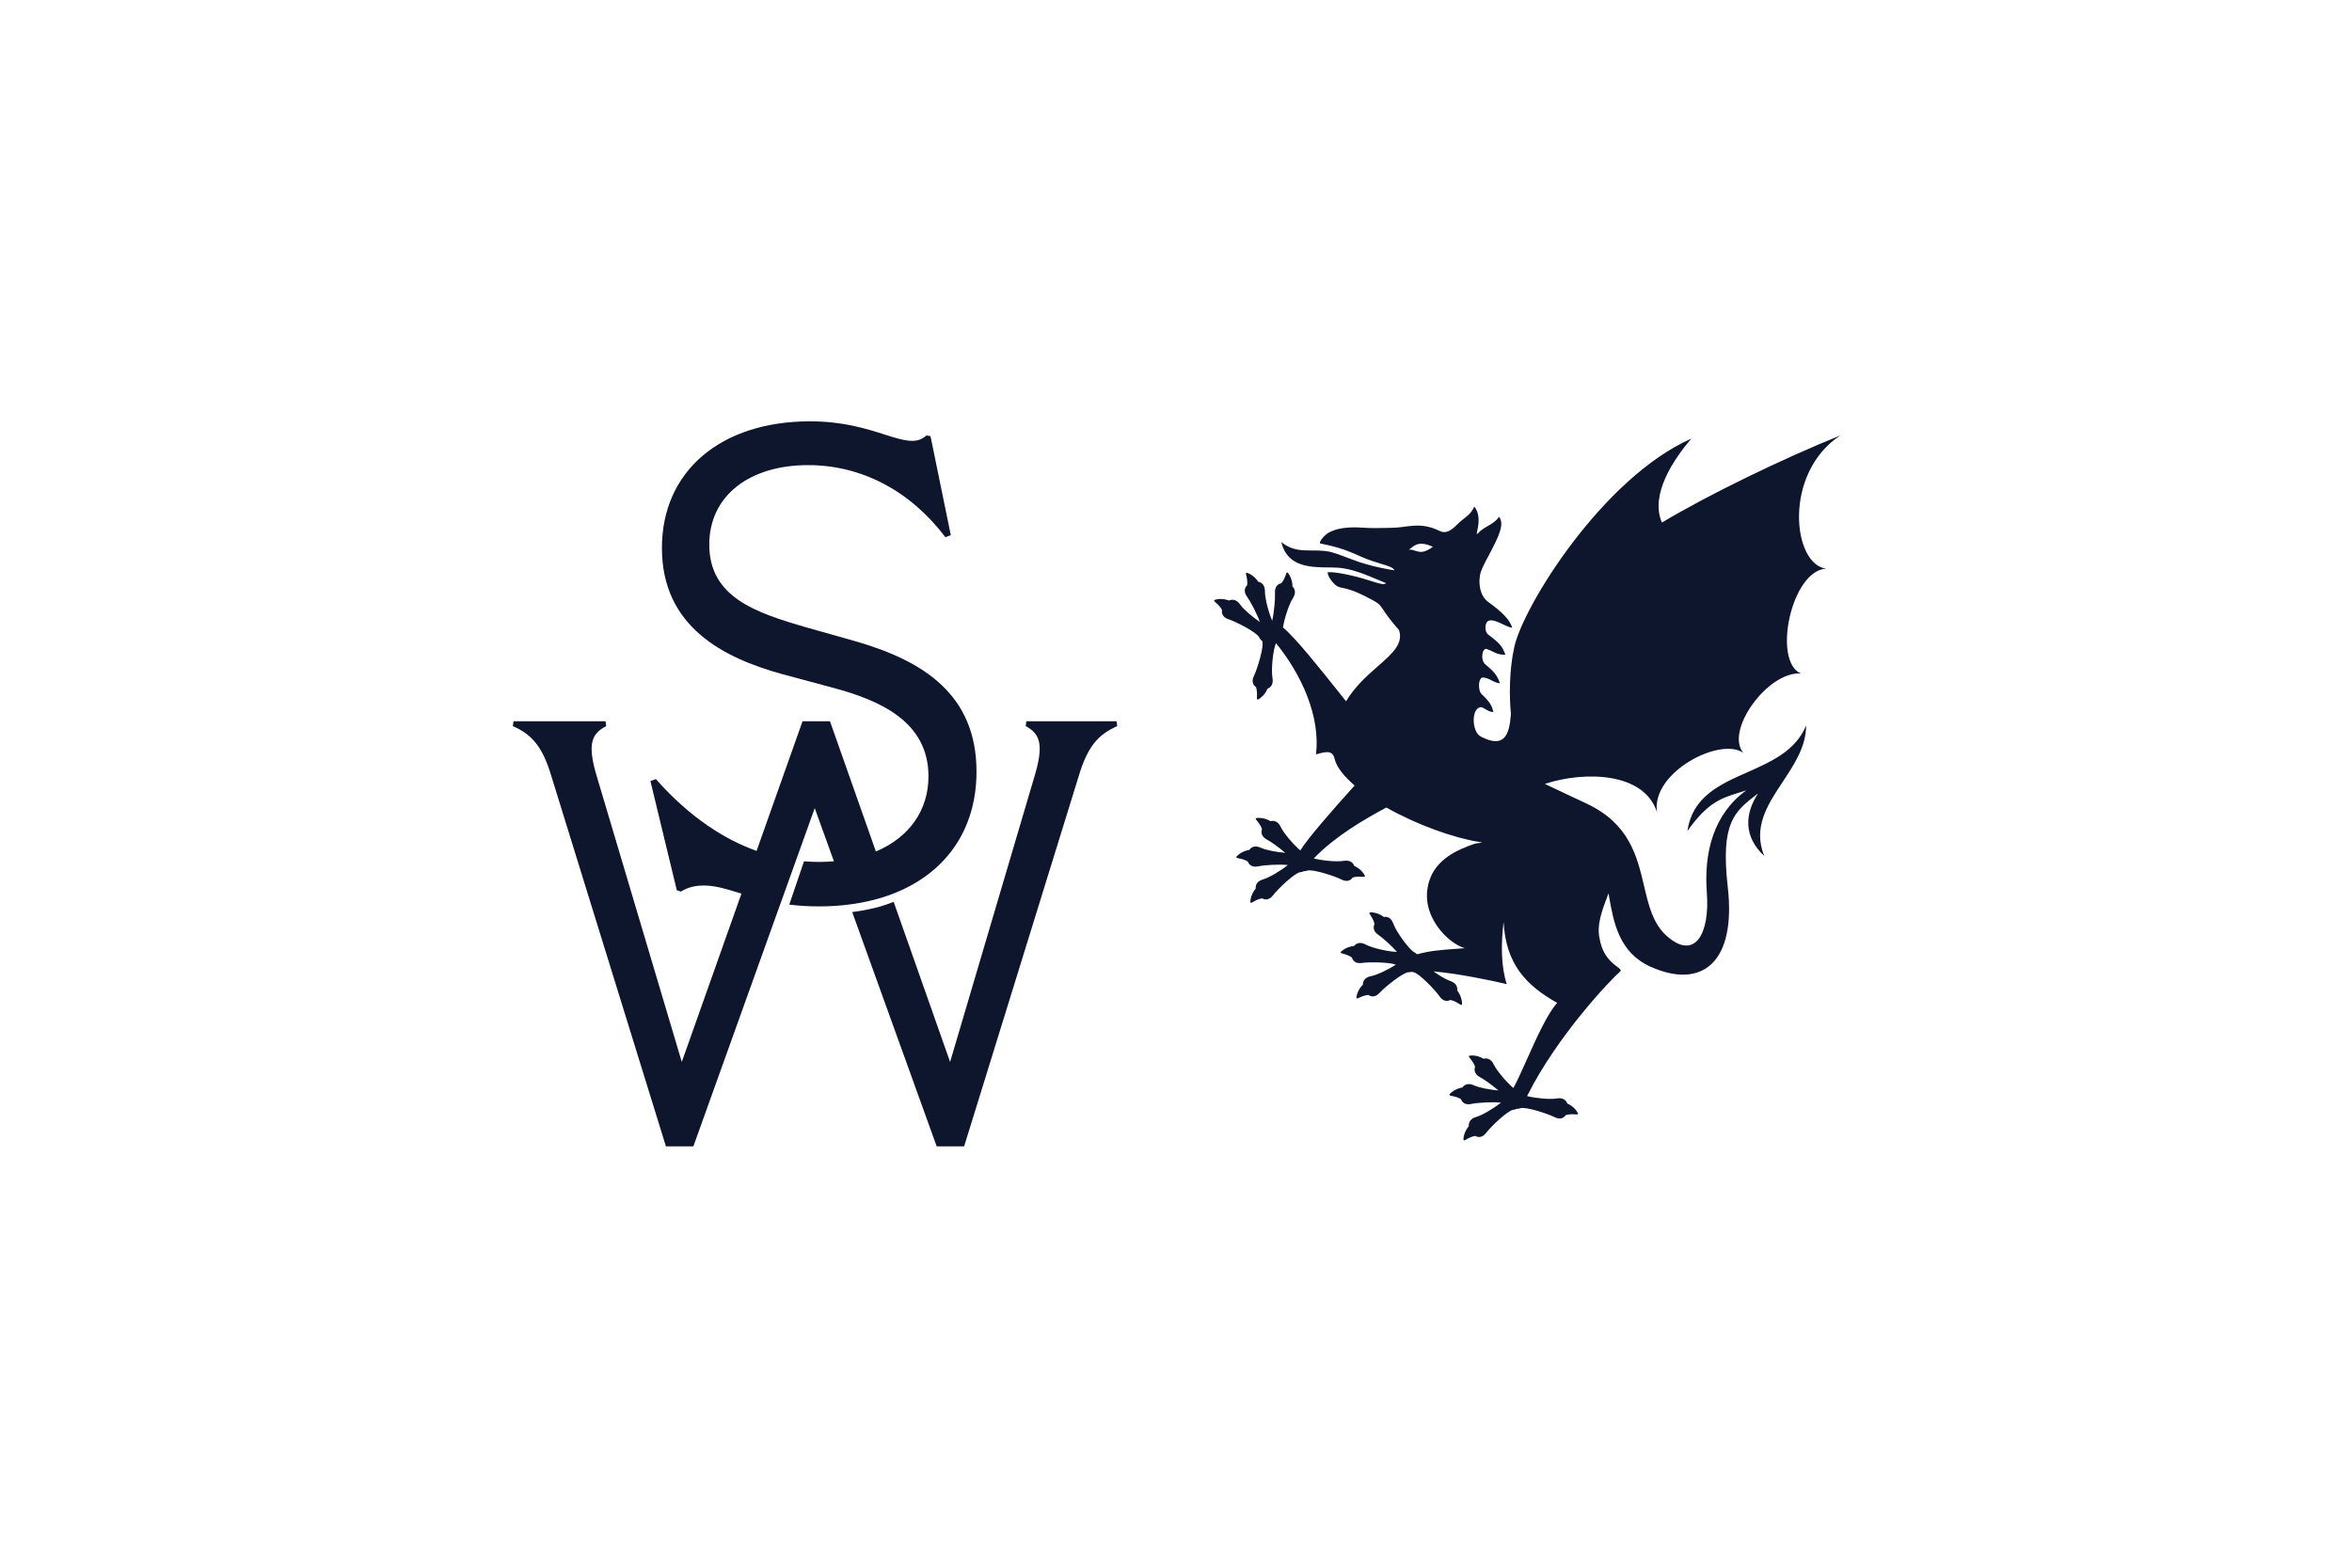 <svg width="135" height="90" viewBox="0 0 135 90" fill="none" xmlns="http://www.w3.org/2000/svg">
<path d="M48.758 51.926C48.199 51.999 47.612 52.036 47.002 52.036C46.377 52.036 45.815 51.996 45.303 51.932L46.149 49.447C46.446 49.472 46.731 49.483 47.002 49.483C47.298 49.483 47.586 49.471 47.865 49.447L46.764 46.393L44.804 51.86L44.803 51.859L39.798 65.812H38.223L31.643 44.545C31.153 42.907 30.558 42.174 29.438 41.686L29.473 41.407H34.758L34.793 41.686C33.918 42.139 33.708 42.767 34.268 44.615L39.133 60.966L42.558 51.302L42.441 51.266C41.681 51.032 41.044 50.837 40.4 50.837C39.973 50.837 39.507 50.914 39.08 51.185L38.847 51.107L37.333 44.842L37.643 44.725C39.629 46.97 41.628 48.206 43.426 48.851L46.064 41.407H47.639L50.274 48.883C52.179 48.08 53.292 46.528 53.292 44.571C53.292 41.438 50.535 40.2 47.739 39.465L44.866 38.692C41.526 37.763 37.993 35.984 37.993 31.459C37.993 27.05 41.371 24.188 46.497 24.188C48.395 24.188 49.743 24.617 50.771 24.944C51.404 25.146 51.916 25.309 52.36 25.309C52.671 25.309 52.904 25.232 53.176 25L53.409 25.038L54.574 30.724L54.263 30.84C52.244 28.171 49.448 26.702 46.38 26.702C43.041 26.702 40.711 28.442 40.711 31.265C40.711 34.282 43.352 35.172 46.303 36.023L49.176 36.835C53.02 37.957 56.049 39.891 56.049 44.3C56.049 47.694 54.222 50.207 51.144 51.351C50.419 51.62 49.615 51.816 48.758 51.926Z" fill="#0D162D"/>
<path d="M48.915 52.361L53.764 65.812H55.339L61.92 44.545C62.41 42.907 63.005 42.174 64.125 41.686L64.09 41.407H58.91L58.875 41.686C59.715 42.139 59.925 42.767 59.365 44.615L54.534 60.966L51.293 51.772C50.605 52.06 49.781 52.252 48.915 52.361Z" fill="#0D162D"/>
<path fill-rule="evenodd" clip-rule="evenodd" d="M86.724 40.996C86.627 40 86.618 38.481 86.922 37.125C87.451 34.768 92.001 27.432 97.079 25.18C96.094 26.328 94.684 28.389 95.391 30C98.072 28.392 102.331 26.329 105.625 25C102.321 27.188 102.891 32.422 104.824 32.645C102.813 32.742 101.719 37.969 103.371 38.667C101.484 38.516 98.984 41.953 100.066 43.223C98.75 42.282 94.766 44.33 95.108 46.627C94.375 44.33 90.971 44.251 88.668 45.003C89.137 45.23 89.636 45.463 90.156 45.706L90.156 45.706C90.454 45.845 90.76 45.987 91.07 46.134C93.525 47.29 93.966 49.163 94.365 50.86C94.632 51.995 94.88 53.05 95.699 53.761C97.302 55.152 98.147 53.582 97.969 51.249C97.791 48.916 98.37 46.717 100.239 45.371C100.085 45.423 99.936 45.469 99.792 45.513C98.812 45.816 98.02 46.062 96.857 47.704C97.143 45.731 98.713 45.035 100.305 44.33C101.681 43.72 103.074 43.103 103.667 41.647C103.667 42.857 102.989 43.88 102.321 44.89C101.453 46.202 100.599 47.492 101.263 49.14C100.061 48.018 100.15 46.717 100.907 45.55L100.852 45.592C99.549 46.599 98.749 47.217 99.171 50.935C99.661 55.242 97.702 56.812 94.765 55.511C92.925 54.697 92.621 52.967 92.356 51.457C92.346 51.4 92.336 51.343 92.326 51.287C92.312 51.325 92.297 51.363 92.282 51.401C91.962 52.236 91.618 53.132 91.827 53.941C91.996 54.877 92.522 55.273 92.817 55.496C92.989 55.625 93.083 55.696 92.984 55.781C92.476 56.216 89.379 59.46 87.672 62.888C87.665 62.901 87.657 62.914 87.647 62.925C88.114 63.045 88.957 63.131 89.352 63.063C89.692 63.004 89.885 63.144 89.962 63.352C90.144 63.433 90.349 63.576 90.497 63.784C90.643 63.99 90.576 63.986 90.397 63.975C90.269 63.968 90.082 63.956 89.874 64.017C89.749 64.199 89.53 64.288 89.224 64.132C88.815 63.923 87.548 63.521 87.267 63.622C87.192 63.649 87.119 63.663 87.053 63.66C86.996 63.69 86.926 63.708 86.85 63.716C86.553 63.748 85.585 64.664 85.307 65.031C85.099 65.306 84.863 65.321 84.671 65.213C84.459 65.248 84.295 65.34 84.182 65.404C84.026 65.492 83.967 65.525 84.01 65.275C84.053 65.023 84.177 64.804 84.306 64.651C84.286 64.431 84.4 64.22 84.731 64.124C85.097 64.019 85.768 63.611 86.15 63.302C85.657 63.247 84.797 63.302 84.453 63.376C84.118 63.449 83.929 63.306 83.853 63.098C83.668 62.986 83.485 62.949 83.358 62.923C83.182 62.888 83.116 62.874 83.31 62.713C83.505 62.55 83.74 62.464 83.937 62.432C84.064 62.252 84.286 62.165 84.6 62.309C84.9 62.448 85.524 62.563 86.004 62.601C85.646 62.293 85.189 61.967 84.952 61.842C84.649 61.681 84.594 61.449 84.668 61.24C84.598 61.035 84.48 60.888 84.399 60.786C84.287 60.646 84.245 60.593 84.496 60.594C84.75 60.595 84.985 60.681 85.156 60.783C85.368 60.727 85.594 60.804 85.743 61.117C85.919 61.489 86.499 62.154 86.866 62.46C87.083 62.07 87.346 61.48 87.634 60.836C88.178 59.619 88.809 58.207 89.379 57.575C87.594 56.568 86.436 55.358 86.303 52.928C86.15 54.186 86.151 55.487 86.486 56.498C85.522 56.268 83.665 55.888 82.281 55.768C82.615 56.007 82.994 56.235 83.239 56.317C83.566 56.426 83.671 56.642 83.641 56.862C83.763 57.02 83.878 57.244 83.911 57.498C83.943 57.749 83.886 57.714 83.733 57.619C83.623 57.551 83.464 57.452 83.252 57.407C83.057 57.507 82.822 57.482 82.625 57.198C82.363 56.819 81.435 55.862 81.139 55.817C81.097 55.811 81.057 55.802 81.02 55.789C80.967 55.807 80.906 55.815 80.841 55.817C80.542 55.823 79.5 56.652 79.191 56.993C78.96 57.249 78.724 57.244 78.542 57.119C78.327 57.136 78.156 57.214 78.039 57.267C77.875 57.341 77.814 57.369 77.878 57.124C77.943 56.877 78.085 56.669 78.227 56.528C78.225 56.307 78.356 56.106 78.695 56.04C79.05 55.97 79.705 55.651 80.119 55.383C79.758 55.234 78.594 55.22 78.175 55.282C77.836 55.333 77.656 55.178 77.594 54.966C77.417 54.842 77.236 54.793 77.111 54.759C76.938 54.712 76.873 54.694 77.077 54.546C77.282 54.395 77.522 54.326 77.72 54.307C77.858 54.135 78.086 54.063 78.39 54.227C78.778 54.438 79.742 54.644 80.184 54.647C79.853 54.276 79.362 53.837 79.117 53.671C78.831 53.479 78.801 53.243 78.896 53.043C78.847 52.832 78.745 52.673 78.675 52.563C78.578 52.412 78.542 52.355 78.791 52.382C79.044 52.41 79.269 52.52 79.428 52.64C79.645 52.606 79.862 52.706 79.977 53.034C80.149 53.519 80.898 54.523 81.163 54.661C81.23 54.695 81.288 54.736 81.331 54.784C82.12 54.578 82.683 54.537 83.516 54.477C83.691 54.464 83.878 54.451 84.082 54.434C83.192 54.21 81.406 52.563 82.035 50.576C82.425 49.343 83.606 48.799 84.609 48.451C84.848 48.368 85.323 48.401 84.884 48.332C83.444 48.105 81.321 47.351 79.574 46.359C78.275 47.055 76.648 48.006 75.441 49.248C75.429 49.26 75.416 49.271 75.401 49.281C75.865 49.403 76.722 49.492 77.121 49.422C77.461 49.363 77.654 49.504 77.731 49.711C77.913 49.793 78.118 49.936 78.266 50.144C78.412 50.35 78.345 50.346 78.166 50.335C78.038 50.327 77.851 50.316 77.644 50.377C77.518 50.558 77.299 50.648 76.993 50.491C76.584 50.282 75.317 49.88 75.036 49.981C74.962 50.008 74.888 50.023 74.822 50.02C74.765 50.05 74.695 50.068 74.619 50.076C74.322 50.108 73.354 51.024 73.076 51.391C72.868 51.666 72.632 51.681 72.44 51.573C72.228 51.608 72.064 51.7 71.951 51.763C71.795 51.851 71.736 51.885 71.779 51.635C71.823 51.383 71.946 51.164 72.075 51.011C72.055 50.791 72.169 50.579 72.5 50.484C72.866 50.379 73.537 49.971 73.919 49.662C73.426 49.607 72.566 49.661 72.223 49.736C71.887 49.808 71.698 49.666 71.622 49.458C71.437 49.346 71.254 49.308 71.127 49.283C70.951 49.247 70.885 49.234 71.079 49.072C71.275 48.909 71.51 48.824 71.706 48.792C71.833 48.611 72.055 48.525 72.369 48.669C72.669 48.808 73.293 48.923 73.773 48.961C73.415 48.653 72.958 48.327 72.722 48.201C72.418 48.04 72.363 47.809 72.437 47.6C72.367 47.395 72.249 47.247 72.168 47.146C72.056 47.005 72.014 46.952 72.265 46.953C72.519 46.954 72.754 47.041 72.925 47.143C73.137 47.086 73.363 47.163 73.512 47.477C73.689 47.85 74.27 48.516 74.636 48.821C75.089 48.091 76.533 46.448 77.752 45.097C77.184 44.597 76.719 44.076 76.601 43.551C76.486 43.041 76.07 43.16 75.537 43.307C75.795 41.09 74.685 38.704 73.242 36.926C73.085 37.217 72.946 38.42 73.037 38.915C73.1 39.257 72.963 39.453 72.758 39.533C72.68 39.718 72.541 39.927 72.336 40.078C72.134 40.228 72.137 40.161 72.145 39.98C72.151 39.85 72.16 39.662 72.097 39.454C71.915 39.329 71.824 39.109 71.975 38.799C72.177 38.384 72.56 37.103 72.456 36.821C72.454 36.814 72.452 36.808 72.45 36.801C72.377 36.758 72.316 36.678 72.269 36.58C72.14 36.309 70.96 35.696 70.524 35.554C70.197 35.448 70.104 35.229 70.141 35.011C70.037 34.821 69.897 34.696 69.8 34.61C69.665 34.491 69.615 34.446 69.862 34.403C70.112 34.36 70.359 34.405 70.544 34.476C70.744 34.383 70.979 34.421 71.179 34.704C71.382 34.99 71.907 35.434 72.314 35.707C72.145 35.229 71.776 34.53 71.58 34.261C71.377 33.982 71.428 33.75 71.585 33.595C71.611 33.379 71.569 33.195 71.54 33.068C71.501 32.892 71.486 32.826 71.711 32.937C71.939 33.05 72.113 33.231 72.222 33.399C72.438 33.441 72.607 33.61 72.605 33.958C72.602 34.363 72.826 35.192 73.021 35.636C73.135 35.141 73.2 34.37 73.181 34.041C73.161 33.695 73.33 33.529 73.545 33.485C73.684 33.318 73.748 33.141 73.793 33.019C73.854 32.849 73.877 32.785 74.006 33.003C74.136 33.222 74.184 33.47 74.186 33.67C74.343 33.824 74.394 34.059 74.205 34.349C73.978 34.697 73.709 35.552 73.642 36.024C74.353 36.611 75.748 38.361 76.872 39.772C77.006 39.939 77.135 40.102 77.26 40.258C77.781 39.396 78.489 38.774 79.097 38.24C79.923 37.515 80.563 36.953 80.299 36.172C79.759 35.558 79.54 35.225 79.398 35.01C79.177 34.675 79.144 34.626 78.385 34.243C77.631 33.863 77.284 33.795 77.059 33.751C76.912 33.722 76.817 33.703 76.694 33.615C76.534 33.5 76.204 33.121 76.204 32.852C76.649 32.807 77.799 33.07 78.519 33.301C79.216 33.525 79.439 33.589 79.558 33.478C79.394 33.413 79.231 33.344 79.066 33.274C78.367 32.977 77.56 32.641 76.79 32.59C75.749 32.522 73.949 32.822 73.545 31.118C74.424 31.856 75.355 31.472 76.293 31.671C76.782 31.774 77.382 32.053 78.009 32.264C78.494 32.426 79.145 32.591 79.721 32.689C79.83 32.707 79.934 32.725 80.034 32.742C79.987 32.583 79.689 32.493 79.264 32.365C78.939 32.267 78.539 32.146 78.118 31.955C77.106 31.494 76.605 31.372 75.759 31.192C75.729 31.063 76.023 30.706 76.293 30.564C76.953 30.217 77.795 30.263 78.385 30.302C78.922 30.338 79.306 30.302 79.844 30.302C80.775 30.302 81.484 29.922 82.614 30.474C82.967 30.647 83.237 30.519 83.682 30.07C84.028 29.721 84.42 29.578 84.617 29.083C84.991 29.519 84.858 30.159 84.793 30.473C84.757 30.643 84.742 30.716 84.839 30.609C85.2 30.208 85.728 30.14 86.041 29.666C86.352 30.07 86.085 30.698 85.462 31.865C85.156 32.438 85 32.734 84.951 33.015C84.85 33.586 84.976 34.238 85.427 34.563C86.25 35.156 86.664 35.591 86.797 36.038C86.407 35.992 85.818 35.507 85.453 35.634C85.212 35.719 85.197 36.264 85.415 36.427C86.066 36.91 86.25 37.125 86.406 37.591C85.901 37.591 85.781 37.422 85.345 37.262C85.071 37.162 84.958 37.891 85.251 38.136C85.745 38.548 85.938 38.763 86.094 39.232C85.625 39.154 85.625 38.984 85.161 38.895C84.835 38.831 84.815 39.644 85.043 39.852C85.547 40.312 85.638 40.556 85.718 40.868C85.407 40.904 85.156 40.56 84.958 40.603C84.43 40.719 84.491 42.023 84.987 42.282C86.328 42.982 86.634 42.228 86.724 40.996ZM80.872 31.552C80.917 31.524 80.96 31.489 81.005 31.453C81.23 31.274 81.503 31.055 82.247 31.39C81.725 31.778 81.483 31.699 81.236 31.619C81.124 31.583 81.012 31.546 80.872 31.552Z" fill="#0D162D"/>
</svg>
